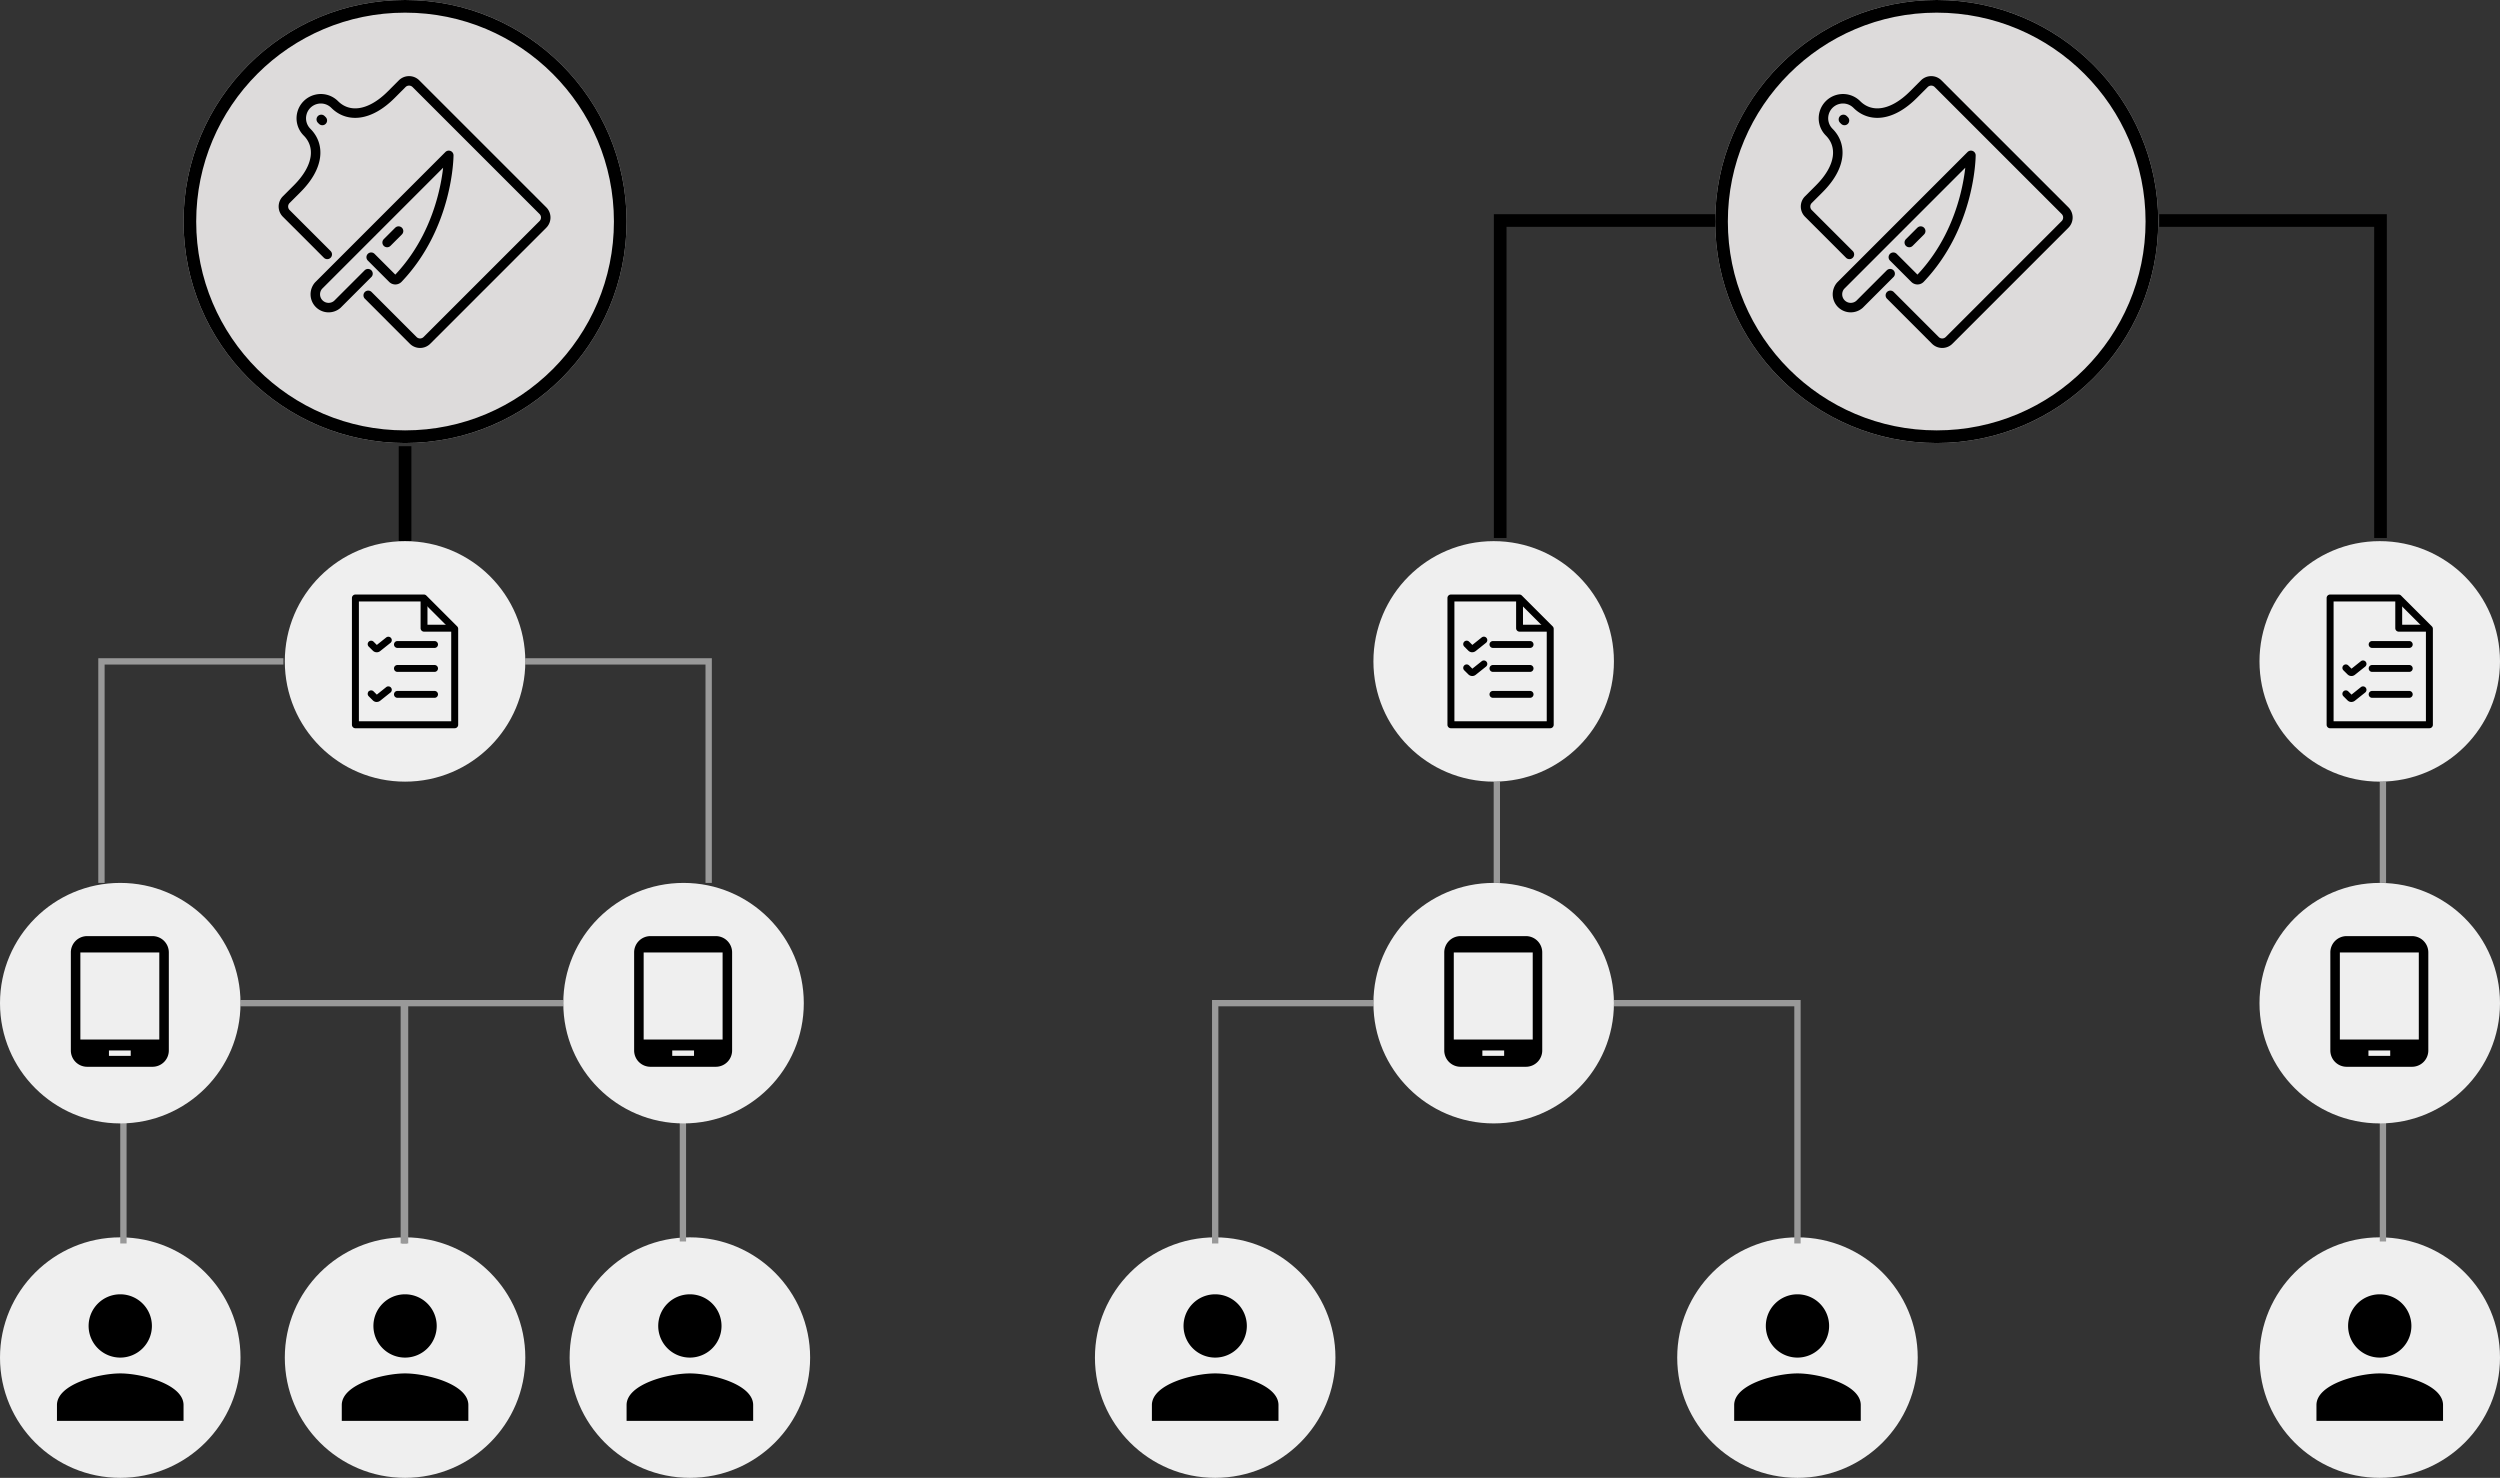 <svg id="Component_151_2" data-name="Component 151 – 2" xmlns="http://www.w3.org/2000/svg" width="395" height="233.5" viewBox="0 0 395 233.5">
  <rect x="0" y="0" width="395" height="233.5" fill="#333333" stroke="none"/>
  <g id="Ellipse_354" data-name="Ellipse 354" transform="translate(29)" fill="#dddbdb" stroke="#000" stroke-width="2">
    <circle cx="35" cy="35" r="35" stroke="none"/>
    <circle cx="35" cy="35" r="34" fill="none"/>
  </g>
  <g id="Ellipse_355" data-name="Ellipse 355" transform="translate(271)" fill="#dddbdb" stroke="#000" stroke-width="2">
    <circle cx="35" cy="35" r="35" stroke="none"/>
    <circle cx="35" cy="35" r="34" fill="none"/>
  </g>
  <path id="Path_379" data-name="Path 379" d="M-6144-6975h28.97v35" transform="translate(6227 7079.5)" fill="none" stroke="#999" stroke-width="1"/>
  <path id="Path_381" data-name="Path 381" d="M-6166-6975h34.97v50.158" transform="translate(6507.15 7009.842)" fill="none" stroke="#000" stroke-width="2"/>
  <path id="Path_383" data-name="Path 383" d="M-6138.03-6975H-6172v50.158" transform="translate(6409.03 7009.842)" fill="none" stroke="#000" stroke-width="2"/>
  <path id="Path_380" data-name="Path 380" d="M-6115.253-6975H-6144v35" transform="translate(6160.03 7079.5)" fill="none" stroke="#999" stroke-width="1"/>
  <line id="Line_432" data-name="Line 432" y2="16" transform="translate(236.5 123.5)" fill="none" stroke="#999" stroke-width="1"/>
  <line id="Line_434" data-name="Line 434" y2="15" transform="translate(64 70.5)" fill="none" stroke="#000" stroke-width="2"/>
  <line id="Line_433" data-name="Line 433" y2="16" transform="translate(376.5 123.5)" fill="none" stroke="#999" stroke-width="1"/>
  <g id="Group_1231" data-name="Group 1231" transform="translate(-699 -376.5)">
    <circle id="Ellipse_353" data-name="Ellipse 353" cx="19" cy="19" r="19" transform="translate(1056 462)" fill="#efefef"/>
    <g id="Group_592" data-name="Group 592" transform="translate(1066.857 470.686)">
      <path id="Path_360" data-name="Path 360" d="M15.989,20.629H.3a.3.3,0,0,1-.3-.3V.3A.3.3,0,0,1,.3,0H11.119a.3.3,0,0,1,.213.088L16.2,4.956a.3.3,0,0,1,.088.213V20.327a.3.3,0,0,1-.3.3M.6,20.026H15.688V5.294L10.995.6H.6Z" transform="translate(0 0)" stroke="#000" stroke-width="0.5"/>
      <path id="Path_361" data-name="Path 361" d="M76.041,6.607H71.478a.294.294,0,0,1-.294-.294V1.749a.294.294,0,0,1,.588,0V6.018h4.269a.294.294,0,0,1,0,.588" transform="translate(-60.336 -1.241)" stroke="#000" stroke-width="0.5"/>
      <path id="Path_363" data-name="Path 363" d="M49.6,49.36H43.734a.294.294,0,0,1,0-.588H49.6a.294.294,0,1,1,0,.588" transform="translate(-36.795 -41.423)" stroke="#000" stroke-width="0.5"/>
      <path id="Path_364" data-name="Path 364" d="M17.631,70.928a.616.616,0,0,1-.439-.182L16.54,70.1a.294.294,0,0,1,.416-.416l.652.651a.032.032,0,0,0,.04,0l1.632-1.3a.294.294,0,1,1,.368.459l-1.63,1.3a.614.614,0,0,1-.386.136" transform="translate(-13.961 -58.554)" stroke="#000" stroke-width="0.5"/>
      <path id="Path_365" data-name="Path 365" d="M49.6,74.48H43.734a.294.294,0,0,1,0-.588H49.6a.294.294,0,1,1,0,.588" transform="translate(-36.795 -62.758)" stroke="#000" stroke-width="0.5"/>
      <path id="Path_366" data-name="Path 366" d="M17.631,98.117a.617.617,0,0,1-.439-.181l-.652-.651a.294.294,0,0,1,.416-.416l.652.651a.032.032,0,0,0,.04,0l1.632-1.305a.294.294,0,1,1,.368.459l-1.63,1.3a.613.613,0,0,1-.386.136" transform="translate(-13.961 -81.639)" stroke="#000" stroke-width="0.5"/>
      <path id="Path_367" data-name="Path 367" d="M49.6,101.668H43.734a.294.294,0,0,1,0-.588H49.6a.294.294,0,0,1,0,.588" transform="translate(-36.795 -85.849)" stroke="#000" stroke-width="0.5"/>
    </g>
  </g>
  <g id="Group_1229" data-name="Group 1229" transform="translate(-699 -376.5)">
    <circle id="Ellipse_351" data-name="Ellipse 351" cx="19" cy="19" r="19" transform="translate(744 462)" fill="#efefef"/>
    <g id="Group_594" data-name="Group 594" transform="translate(754.855 470.686)">
      <path id="Path_360-2" data-name="Path 360" d="M15.989,20.629H.3a.3.3,0,0,1-.3-.3V.3A.3.3,0,0,1,.3,0H11.119a.3.3,0,0,1,.213.088L16.2,4.956a.3.3,0,0,1,.088.213V20.327a.3.3,0,0,1-.3.3M.6,20.026H15.688V5.294L10.995.6H.6Z" transform="translate(0 0)" stroke="#000" stroke-width="0.5"/>
      <path id="Path_361-2" data-name="Path 361" d="M76.041,6.607H71.478a.294.294,0,0,1-.294-.294V1.749a.294.294,0,0,1,.588,0V6.018h4.269a.294.294,0,0,1,0,.588" transform="translate(-60.336 -1.241)" stroke="#000" stroke-width="0.5"/>
      <path id="Path_363-2" data-name="Path 363" d="M49.6,49.36H43.734a.294.294,0,0,1,0-.588H49.6a.294.294,0,1,1,0,.588" transform="translate(-36.795 -41.423)" stroke="#000" stroke-width="0.5"/>
      <path id="Path_364-2" data-name="Path 364" d="M17.631,70.928a.616.616,0,0,1-.439-.182L16.54,70.1a.294.294,0,0,1,.416-.416l.652.651a.032.032,0,0,0,.04,0l1.632-1.3a.294.294,0,1,1,.368.459l-1.63,1.3a.614.614,0,0,1-.386.136" transform="translate(-13.961 -62.303)" stroke="#000" stroke-width="0.5"/>
      <path id="Path_365-2" data-name="Path 365" d="M49.6,74.48H43.734a.294.294,0,0,1,0-.588H49.6a.294.294,0,1,1,0,.588" transform="translate(-36.795 -62.758)" stroke="#000" stroke-width="0.5"/>
      <path id="Path_366-2" data-name="Path 366" d="M17.631,98.117a.617.617,0,0,1-.439-.181l-.652-.651a.294.294,0,0,1,.416-.416l.652.651a.032.032,0,0,0,.04,0l1.632-1.305a.294.294,0,1,1,.368.459l-1.63,1.3a.613.613,0,0,1-.386.136" transform="translate(-13.961 -81.639)" stroke="#000" stroke-width="0.5"/>
      <path id="Path_367-2" data-name="Path 367" d="M49.6,101.668H43.734a.294.294,0,0,1,0-.588H49.6a.294.294,0,0,1,0,.588" transform="translate(-36.795 -85.849)" stroke="#000" stroke-width="0.5"/>
    </g>
  </g>
  <g id="Group_1230" data-name="Group 1230" transform="translate(-700 -376.5)">
    <circle id="Ellipse_352" data-name="Ellipse 352" cx="19" cy="19" r="19" transform="translate(917 462)" fill="#efefef"/>
    <g id="Group_593" data-name="Group 593" transform="translate(928.947 470.686)">
      <path id="Path_360-3" data-name="Path 360" d="M15.989,20.629H.3a.3.3,0,0,1-.3-.3V.3A.3.3,0,0,1,.3,0H11.119a.3.3,0,0,1,.213.088L16.2,4.956a.3.3,0,0,1,.088.213V20.327a.3.3,0,0,1-.3.3M.6,20.026H15.688V5.294L10.995.6H.6Z" transform="translate(0 0)" stroke="#000" stroke-width="0.5"/>
      <path id="Path_361-3" data-name="Path 361" d="M76.041,6.607H71.478a.294.294,0,0,1-.294-.294V1.749a.294.294,0,0,1,.588,0V6.018h4.269a.294.294,0,0,1,0,.588" transform="translate(-60.336 -1.241)" stroke="#000" stroke-width="0.5"/>
      <path id="Path_363-3" data-name="Path 363" d="M49.6,49.36H43.734a.294.294,0,0,1,0-.588H49.6a.294.294,0,1,1,0,.588" transform="translate(-36.795 -41.423)" stroke="#000" stroke-width="0.5"/>
      <path id="Path_364-3" data-name="Path 364" d="M17.631,70.928a.616.616,0,0,1-.439-.182L16.54,70.1a.294.294,0,0,1,.416-.416l.652.651a.032.032,0,0,0,.04,0l1.632-1.3a.294.294,0,1,1,.368.459l-1.63,1.3a.614.614,0,0,1-.386.136" transform="translate(-13.961 -58.554)" stroke="#000" stroke-width="0.5"/>
      <path id="Path_365-3" data-name="Path 365" d="M49.6,74.48H43.734a.294.294,0,0,1,0-.588H49.6a.294.294,0,1,1,0,.588" transform="translate(-36.795 -62.758)" stroke="#000" stroke-width="0.5"/>
      <path id="Path_366-3" data-name="Path 366" d="M17.631,98.117a.617.617,0,0,1-.439-.181l-.652-.651a.294.294,0,0,1,.416-.416l.652.651a.032.032,0,0,0,.04,0l1.632-1.305a.294.294,0,1,1,.368.459l-1.63,1.3a.613.613,0,0,1-.386.136" transform="translate(-13.961 -89.492)" stroke="#000" stroke-width="0.5"/>
      <path id="Path_367-3" data-name="Path 367" d="M49.6,101.668H43.734a.294.294,0,0,1,0-.588H49.6a.294.294,0,0,1,0,.588" transform="translate(-36.795 -85.849)" stroke="#000" stroke-width="0.5"/>
    </g>
  </g>
  <g id="Group_597" data-name="Group 597" transform="translate(-716 -342)">
    <path id="Path_400" data-name="Path 400" d="M8.428,28.918,1.95,22.44a1.536,1.536,0,0,1,0-2.172l1.724-1.724C7.126,15.092,7.349,11.713,5.232,9.6A3.086,3.086,0,0,1,9.6,5.232c2.116,2.116,5.5,1.894,8.947-1.558L20.268,1.95a1.536,1.536,0,0,1,2.172,0L42.5,22.007a1.536,1.536,0,0,1,0,2.172L24.179,42.5a1.536,1.536,0,0,1-2.172,0L14.9,35.388" transform="translate(759.277 353.277)" fill="none" stroke="#000" stroke-linecap="round" stroke-linejoin="round" stroke-width="1.5"/>
    <line id="Line_435" data-name="Line 435" x2="0.172" y2="0.172" transform="translate(766.758 360.866)" fill="none" stroke="#000" stroke-linecap="round" stroke-linejoin="round" stroke-width="1.5"/>
    <path id="Path_401" data-name="Path 401" d="M19.461,42.913,14.615,47.76A2.1,2.1,0,0,1,11.65,44.8L32.224,24.221s-.015,11.078-8,19.459a.62.62,0,0,1-.885.006l-3.374-3.374" transform="translate(754.682 342.327)" fill="none" stroke="#000" stroke-linecap="round" stroke-linejoin="round" stroke-width="1.5"/>
    <line id="Line_436" data-name="Line 436" y1="1.808" x2="1.808" transform="translate(777.164 378.51)" fill="none" stroke="#000" stroke-linecap="round" stroke-linejoin="round" stroke-width="1.5"/>
  </g>
  <g id="Group_599" data-name="Group 599" transform="translate(-475.5 -342)">
    <path id="Path_400-2" data-name="Path 400" d="M8.428,28.918,1.95,22.44a1.536,1.536,0,0,1,0-2.172l1.724-1.724C7.126,15.092,7.349,11.713,5.232,9.6A3.086,3.086,0,0,1,9.6,5.232c2.116,2.116,5.5,1.894,8.947-1.558L20.268,1.95a1.536,1.536,0,0,1,2.172,0L42.5,22.007a1.536,1.536,0,0,1,0,2.172L24.179,42.5a1.536,1.536,0,0,1-2.172,0L14.9,35.388" transform="translate(759.277 353.277)" fill="none" stroke="#000" stroke-linecap="round" stroke-linejoin="round" stroke-width="1.5"/>
    <line id="Line_435-2" data-name="Line 435" x2="0.172" y2="0.172" transform="translate(766.758 360.866)" fill="none" stroke="#000" stroke-linecap="round" stroke-linejoin="round" stroke-width="1.5"/>
    <path id="Path_401-2" data-name="Path 401" d="M19.461,42.913,14.615,47.76A2.1,2.1,0,0,1,11.65,44.8L32.224,24.221s-.015,11.078-8,19.459a.62.62,0,0,1-.885.006l-3.374-3.374" transform="translate(754.682 342.327)" fill="none" stroke="#000" stroke-linecap="round" stroke-linejoin="round" stroke-width="1.5"/>
    <line id="Line_436-2" data-name="Line 436" y1="1.808" x2="1.808" transform="translate(777.164 378.51)" fill="none" stroke="#000" stroke-linecap="round" stroke-linejoin="round" stroke-width="1.5"/>
  </g>
  <g id="Group_582" data-name="Group 582" transform="translate(-715 -428.5)">
    <circle id="Ellipse_357" data-name="Ellipse 357" cx="19" cy="19" r="19" transform="translate(715 624)" fill="#efefef"/>
    <path id="Icon_material-person" data-name="Icon material-person" d="M16,16a5,5,0,1,0-5-5A5,5,0,0,0,16,16Zm0,2.5c-3.338,0-10,1.675-10,5V26H26V23.5C26,20.175,19.337,18.5,16,18.5Z" transform="translate(718 627)"/>
  </g>
  <g id="Group_583" data-name="Group 583" transform="translate(-670 -428.5)">
    <circle id="Ellipse_357-2" data-name="Ellipse 357" cx="19" cy="19" r="19" transform="translate(715 624)" fill="#efefef"/>
    <path id="Icon_material-person-2" data-name="Icon material-person" d="M16,16a5,5,0,1,0-5-5A5,5,0,0,0,16,16Zm0,2.5c-3.338,0-10,1.675-10,5V26H26V23.5C26,20.175,19.337,18.5,16,18.5Z" transform="translate(718 627)"/>
  </g>
  <g id="Group_584" data-name="Group 584" transform="translate(-625 -428.5)">
    <circle id="Ellipse_357-3" data-name="Ellipse 357" cx="19" cy="19" r="19" transform="translate(715 624)" fill="#efefef"/>
    <path id="Icon_material-person-3" data-name="Icon material-person" d="M16,16a5,5,0,1,0-5-5A5,5,0,0,0,16,16Zm0,2.5c-3.338,0-10,1.675-10,5V26H26V23.5C26,20.175,19.337,18.5,16,18.5Z" transform="translate(718 627)"/>
  </g>
  <g id="Group_586" data-name="Group 586" transform="translate(-450 -428.5)">
    <circle id="Ellipse_357-4" data-name="Ellipse 357" cx="19" cy="19" r="19" transform="translate(715 624)" fill="#efefef"/>
    <path id="Icon_material-person-4" data-name="Icon material-person" d="M16,16a5,5,0,1,0-5-5A5,5,0,0,0,16,16Zm0,2.5c-3.338,0-10,1.675-10,5V26H26V23.5C26,20.175,19.337,18.5,16,18.5Z" transform="translate(718 627)"/>
  </g>
  <g id="Group_590" data-name="Group 590" transform="translate(173 195.5)">
    <circle id="Ellipse_357-5" data-name="Ellipse 357" cx="19" cy="19" r="19" fill="#efefef"/>
    <path id="Icon_material-person-5" data-name="Icon material-person" d="M16,16a5,5,0,1,1,5-5A5,5,0,0,1,16,16Zm0,2.5c3.338,0,10,1.675,10,5V26H6V23.5C6,20.175,12.663,18.5,16,18.5Z" transform="translate(3 3)"/>
  </g>
  <g id="Group_589" data-name="Group 589" transform="translate(-358 -428.5)">
    <circle id="Ellipse_357-6" data-name="Ellipse 357" cx="19" cy="19" r="19" transform="translate(715 624)" fill="#efefef"/>
    <path id="Icon_material-person-6" data-name="Icon material-person" d="M16,16a5,5,0,1,0-5-5A5,5,0,0,0,16,16Zm0,2.5c-3.338,0-10,1.675-10,5V26H26V23.5C26,20.175,19.337,18.5,16,18.5Z" transform="translate(718 627)"/>
  </g>
  <path id="Path_394" data-name="Path 394" d="M-6118.8-6975H-6144v37.97" transform="translate(6207.8 7133.5)" fill="none" stroke="#999" stroke-width="1"/>
  <path id="Path_393" data-name="Path 393" d="M-6144-6975h26v37.97" transform="translate(6182 7133.5)" fill="none" stroke="#999" stroke-width="1"/>
  <path id="Path_395" data-name="Path 395" d="M-6144-6975h29v37.97" transform="translate(6399 7133.5)" fill="none" stroke="#999" stroke-width="1"/>
  <path id="Path_396" data-name="Path 396" d="M-6119-6975h-25v37.97" transform="translate(6336 7133.5)" fill="none" stroke="#999" stroke-width="1"/>
  <path id="Path_389" data-name="Path 389" d="M-6111.1-6843.345v-19.7" transform="translate(6219 7039.5)" fill="none" stroke="#999" stroke-width="1"/>
  <path id="Path_392" data-name="Path 392" d="M-6111.1-6843.345v-19.7" transform="translate(6487.603 7039.5)" fill="none" stroke="#999" stroke-width="1"/>
  <path id="Path_386" data-name="Path 386" d="M-6199.5-6862.986v19.956" transform="translate(6219 7039.5)" fill="none" stroke="#999" stroke-width="1"/>
  <g id="Group_1225" data-name="Group 1225" transform="translate(-699 -376.5)">
    <circle id="Ellipse_347" data-name="Ellipse 347" cx="19" cy="19" r="19" transform="translate(699 516)" fill="#efefef"/>
    <path id="Icon_material-tablet-android5" data-name="Icon material-tablet-android5" d="M17.4,0H7.081A2.577,2.577,0,0,0,4.5,2.581V18.064a2.577,2.577,0,0,0,2.581,2.581H17.4a2.577,2.577,0,0,0,2.581-2.581V2.581A2.577,2.577,0,0,0,17.4,0ZM13.962,18.924H10.521v-.86h3.441Zm4.516-2.581H6.005V2.581H18.478Z" transform="translate(705.693 524.406)"/>
  </g>
  <g id="Group_1226" data-name="Group 1226" transform="translate(-610 -376.5)">
    <circle id="Ellipse_347-2" data-name="Ellipse 347" cx="19" cy="19" r="19" transform="translate(699 516)" fill="#efefef"/>
    <path id="Icon_material-tablet-android5-2" data-name="Icon material-tablet-android5" d="M17.4,0H7.081A2.577,2.577,0,0,0,4.5,2.581V18.064a2.577,2.577,0,0,0,2.581,2.581H17.4a2.577,2.577,0,0,0,2.581-2.581V2.581A2.577,2.577,0,0,0,17.4,0ZM13.962,18.924H10.521v-.86h3.441Zm4.516-2.581H6.005V2.581H18.478Z" transform="translate(705.693 524.406)"/>
  </g>
  <g id="Group_1227" data-name="Group 1227" transform="translate(-482 -376.5)">
    <circle id="Ellipse_347-3" data-name="Ellipse 347" cx="19" cy="19" r="19" transform="translate(699 516)" fill="#efefef"/>
    <path id="Icon_material-tablet-android5-3" data-name="Icon material-tablet-android5" d="M17.4,0H7.081A2.577,2.577,0,0,0,4.5,2.581V18.064a2.577,2.577,0,0,0,2.581,2.581H17.4a2.577,2.577,0,0,0,2.581-2.581V2.581A2.577,2.577,0,0,0,17.4,0ZM13.962,18.924H10.521v-.86h3.441Zm4.516-2.581H6.005V2.581H18.478Z" transform="translate(705.693 524.406)"/>
  </g>
  <g id="Group_1228" data-name="Group 1228" transform="translate(-342 -376.5)">
    <circle id="Ellipse_347-4" data-name="Ellipse 347" cx="19" cy="19" r="19" transform="translate(699 516)" fill="#efefef"/>
    <path id="Icon_material-tablet-android5-4" data-name="Icon material-tablet-android5" d="M17.4,0H7.081A2.577,2.577,0,0,0,4.5,2.581V18.064a2.577,2.577,0,0,0,2.581,2.581H17.4a2.577,2.577,0,0,0,2.581-2.581V2.581A2.577,2.577,0,0,0,17.4,0ZM13.962,18.924H10.521v-.86h3.441Zm4.516-2.581H6.005V2.581H18.478Z" transform="translate(705.693 524.406)"/>
  </g>
</svg>
